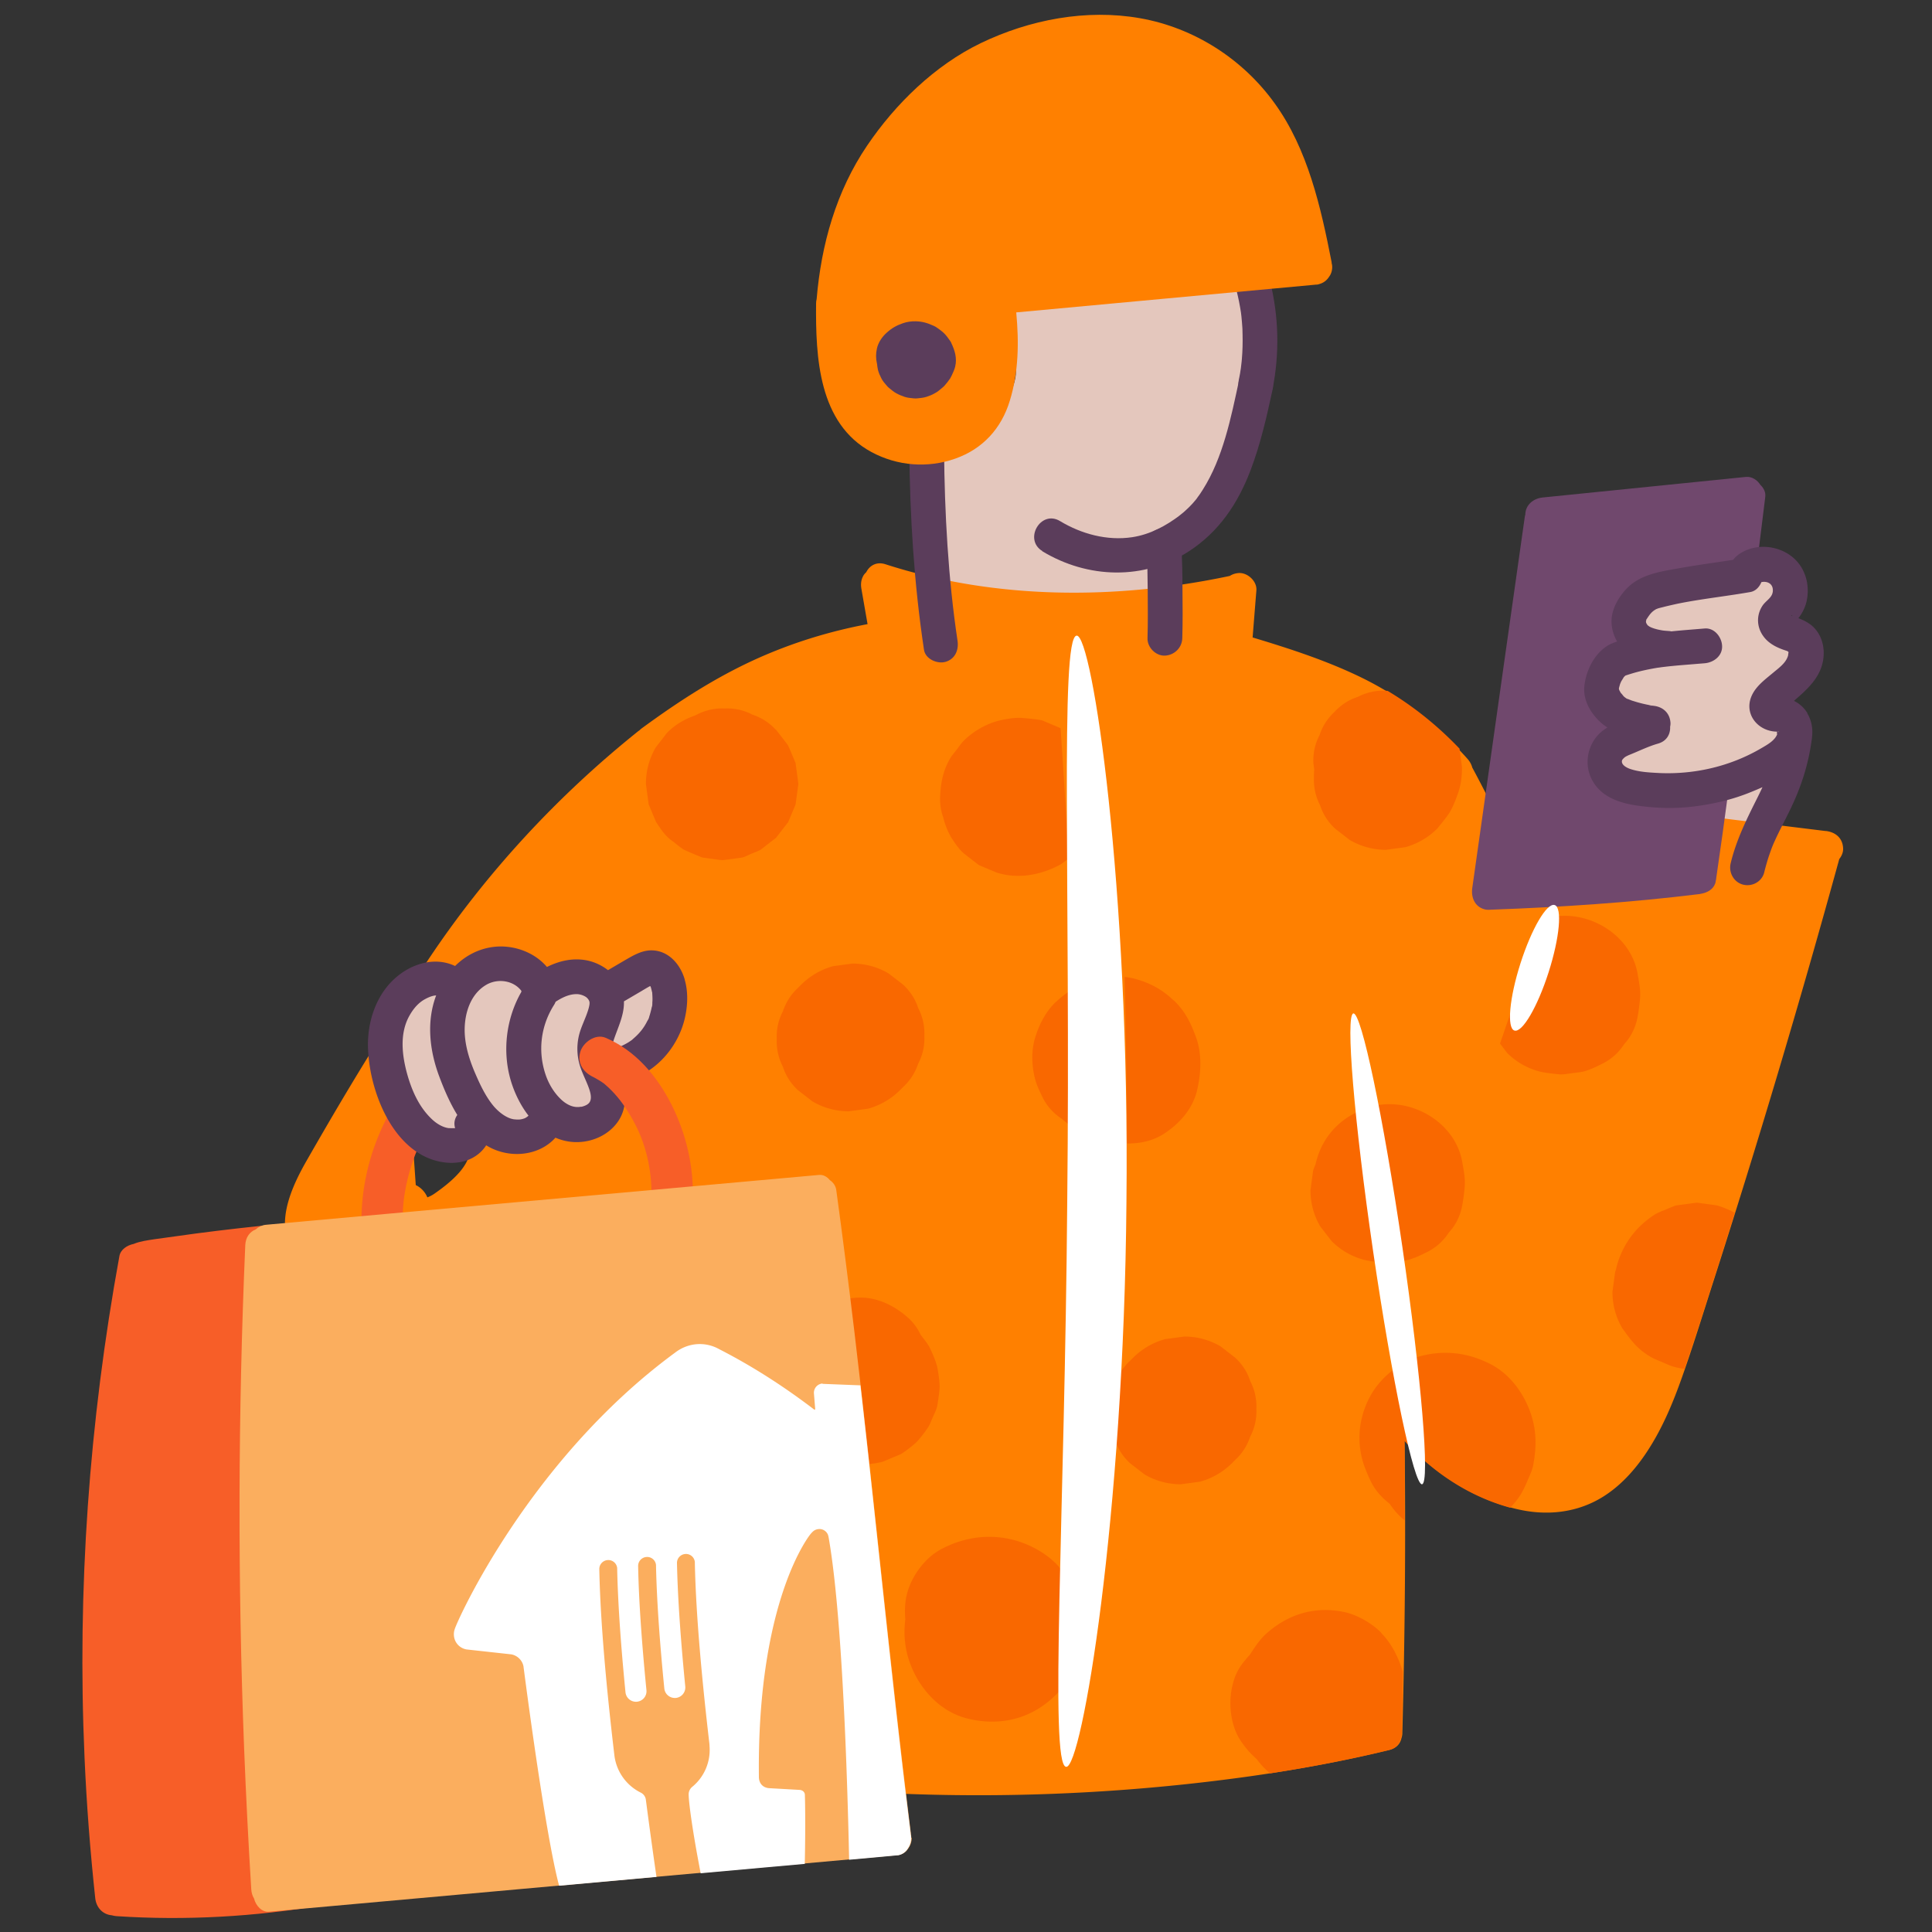<svg id="Illustration" xmlns="http://www.w3.org/2000/svg" viewBox="0 0 200 200"><rect x="0" y="0" width="200" height="200" fill="#333333" stroke="none"/><defs><style>.cls-1{fill:none}.cls-2{fill:#f96800}.cls-3{fill:#f75e28}.cls-4{fill:#e4c7bd}.cls-5{fill:#fff}.cls-7{fill:#ff8000}.cls-9{fill:#5b3d5b}</style></defs><path class="cls-4" d="m177.88 84.9.29-3.08s4.11-.97 5.2-1.65c1.08-.68 1.65.07 1.06 1.35-.59 1.28-2.05 4.2-2.05 4.2l-4.5-.83ZM96.85 62.47c.44-.1-.92-15.92-.92-15.92s4.8-.74 6.2-2.21c1.4-1.47 3.08-4.19 3.04-5.88-.04-1.7 0-6.48 0-6.48l24.56-3.25s.94 10.08 0 13.08-.27 3.25-2.21 6.87-4.15 5.95-4.15 5.95l-2.91 2.88.15 5.62-19.64-.89s-5.17.47-4.13.24ZM183.58 58.38c-.85 0-1.43.41-3.65 1.17-2.22.76-1.81 1.36-4.54 1.57-2.73.21-2.04-.93-4.12.56s-2.57 2.15-1.06 3.18c1.51 1.03 2.48 1.07 3.83 1.82s2.99-.12.82.8c-2.17.92-4.86.8-5.87 1.49-1.01.69-2.29.95-2.48 2.22-.19 1.27 1.03 1.39 2.48 2.41 1.45 1.01.99 1.68 1.82 1.69s.67 1.03-1.01 1.01c-1.68-.02-.69.7-2.18 1.56-1.49.86-2.47.79-1.11 2.03 1.36 1.24 3.68.94 7.14 1.43 3.46.5 5.26.06 7.92-1.43s4.3-1.21 4.12-3.2c-.18-1.99.38-1.95-1.05-3.09-1.43-1.14-2.25-.14-.12-2.41 2.13-2.26 3.13-2.64 2.47-3.89s-1.16-.24-2.16-1.79c-.99-1.56-.23-.93.11-2.93s.85-2.41-.27-3.3l-1.11-.89h.01Z"/><path class="cls-7" d="M29.73 126.05c-.17 2.56.54 5.23 1.98 7.37.52.78 1.61 1.19 2.46.64.78-.5 1.21-1.63.64-2.46-.21-.32-.41-.65-.59-.99-.09-.16-.16-.33-.24-.49-.11-.26-.02-.07.03.08-.04-.1-.09-.21-.12-.31-.27-.72-.45-1.47-.56-2.23l.06.48c-.09-.69-.11-1.38-.06-2.08.06-.94-.87-1.84-1.8-1.8-1.03.04-1.73.79-1.8 1.8ZM156.8 91.83c-2.85 9.79-6.06 19.41-9.67 28.95-.34.91.39 1.98 1.26 2.21 1.01.28 1.87-.34 2.21-1.26 3.6-9.54 6.82-19.16 9.67-28.95.65-2.23-2.83-3.18-3.47-.96ZM66.12 124.4l-3.41 5.72c-.49.81-.21 2.01.64 2.46.85.45 1.95.22 2.46-.64l3.41-5.72c.49-.81.21-2.01-.64-2.46-.85-.45-1.95-.22-2.46.64Z"/><path class="cls-7" d="m189.01 86.03-11.13-1.37c-.94-.11-1.84.91-1.8 1.8.03.6.28 1.05.67 1.35l-.89 3.77-17.37.83-4.17-.02v-3.22c.35 0 .68-.07.94-.24.89-.57 1.06-1.54.64-2.46-1.08-2.37-2.25-4.71-3.49-7.01-.08-.3-.23-.59-.44-.84-3.02-3.42-6.62-6.27-10.71-8.32-3.65-1.82-7.63-3.12-11.59-4.31l.39-4.87c.08-.94-.89-1.84-1.8-1.8-.37.02-.69.13-.95.3-11.71 2.48-24.19 2.49-35.65-1.21-.94-.3-1.65.15-1.99.83-.12.11-.23.23-.31.38-.24.45-.27.89-.18 1.38l.63 3.61c-4.02.76-7.9 1.96-11.64 3.66-4.23 1.93-8.01 4.4-11.7 7.1-.1.07-.19.15-.28.24-.02.02-.05.03-.08.05-8.42 6.73-15.87 14.79-21.84 23.78a86.16 86.16 0 0 0-3.5 5.74c-3.18 4.91-6.15 9.94-9.05 15.01-1.94 3.39-3.82 7.92-.04 10.84.37.29.83.46 1.3.53l.26.96h-.01l2.43 1.51 16.32-1.51 18.06-.64 4.78 48.62c-.88.02-1.61.98-1.61 1.8 0 1.08.84 1.67 1.8 1.8 17.96 2.41 36.38 2.3 54.32-.21 4.88-.69 9.73-1.58 14.52-2.75.73-.18 1.11-.66 1.23-1.21.05-.16.09-.33.09-.53.27-10.09.36-20.2.23-30.3 3.03 3.39 7.01 5.98 11.42 7.07 2.95.74 6.01.53 8.69-.97 2.24-1.26 3.98-3.28 5.32-5.44 1.38-2.21 2.39-4.65 3.26-7.1 1.15-3.23 2.16-6.52 3.21-9.79a1069.652 1069.652 0 0 0 13.1-43.94c.26-.33.42-.73.4-1.11-.05-1.07-.79-1.68-1.8-1.8ZM53.64 111.08c.1 1.66-1.41 3.67-2.46 4.83-1.05 1.15-2.23 2.41-2.64 3.78s-1.83 2.67-3.57 3.88c-.25.17-.49.29-.73.38-.23-.56-.67-1.02-1.2-1.27l-.27-3.9c-.07-1.01-.71-1.68-1.48-1.96.43-1.27.74-2.27.79-2.57.14-.85-.16-1.58-.65-2.06.81-1.33 1.64-2.65 2.48-3.96 1.29-.22 1.72.41 3.32.21 1.67-.19.19 1.13 2.43-.19 2.25-1.32 2.16-.92 3.97-1.33 1.81-.41-.1 2.52 0 4.18Z"/><path class="cls-7" d="M110.23 64.87c1.2 15.27 2.04 30.58 2.51 45.89.47 15.31.58 30.64.31 45.96a972.3 972.3 0 0 1-.79 25.9c-.1 2.32 3.5 2.31 3.6 0 .67-15.3.99-30.63.92-45.95a977.58 977.58 0 0 0-1.27-45.94c-.44-8.62-1.01-17.24-1.68-25.85-.08-.97-.77-1.8-1.8-1.8-.91 0-1.88.83-1.8 1.8Z"/><path class="cls-9" d="M107.89 57.06c4.71 2.85 10.54 3.03 15.2 0 3.11-2.03 5.05-4.93 6.36-8.36 1.03-2.71 1.68-5.55 2.29-8.39.49-2.26-2.98-3.23-3.47-.96-.84 3.92-1.67 8.04-3.75 11.33-.19.31-.39.6-.61.89-.12.16.01-.02.04-.04-.05.06-.1.13-.15.19l-.36.42c-.23.25-.47.49-.73.72-.11.11-.24.21-.36.31-.08.06-.45.36-.19.16-1.46 1.11-3.11 2-4.95 2.28-2.6.39-5.26-.33-7.48-1.67-1.99-1.2-3.8 1.91-1.82 3.11h-.01ZM94.13 46.54c.06 6.9.49 13.89 1.52 20.72.14.96 1.36 1.49 2.21 1.26 1.03-.29 1.41-1.25 1.26-2.21-.96-6.38-1.34-13.2-1.39-19.76-.02-2.31-3.62-2.32-3.6 0Z"/><path class="cls-9" d="M131.73 40.32c.74-3.73.66-7.54-.26-11.22-.23-.91-1.31-1.55-2.21-1.26-.91.29-1.51 1.23-1.26 2.21.2.8.36 1.6.48 2.41-.04-.3.02.22.03.28l.06.66c.04.41.06.83.06 1.24.02.84 0 1.67-.07 2.5-.01.19-.04.39-.06.58 0 0-.07.58-.03.29-.06.45-.14.89-.23 1.33-.19.92.26 1.98 1.26 2.21.89.2 2.02-.27 2.21-1.26ZM118.67 56.45c.12 1.53.12 3.07.14 4.6.01 1.67.03 3.35-.02 5.02-.03.94.85 1.84 1.8 1.8.95-.04 1.77-.79 1.8-1.8.05-1.67.04-3.34.02-5.02-.01-1.53-.01-3.07-.14-4.6-.07-.94-.78-1.85-1.8-1.8-.91.04-1.88.79-1.8 1.8Z"/><path d="M182.25 50.22c-.32-.52-.89-.91-1.51-.85L159.7 51.5c-.96.1-1.79.75-1.8 1.78 0 .04-.03.08-.04.12-1.45 10.25-2.91 20.5-4.35 30.75l-1.1 7.77c-.14.96.24 1.93 1.26 2.21.2.06.43.06.66.04h.02c7.21-.26 14.38-.73 21.53-1.61.06 0 .13-.02.2-.04.03 0 .05 0 .07-.01.03 0 .06-.01.09-.02.65-.14 1.26-.56 1.37-1.25v-.04c.04-.11.05-.22.06-.34.44-3.01.86-6.02 1.26-9.04.12-.94-.91-1.84-1.8-1.8-1.08.05-1.67.79-1.8 1.8v.1c-2.06.08-5.27.1-6.55-.49-1.96-.89-4.48-1.47-2.62-2.73 1.86-1.26 4.46-2.06 4.46-2.06s-1.55-1.92-2.91-3.05-1.88-1-1.18-2.41c.7-1.41 4.95-4.01 5.98-3.76 1.03.25-3.41-3.35-3.41-3.35s-.43-1.71 2.18-2.4c1.71-.45 4.9-1.23 6.89-1.71.17.76 1.01 1.41 1.77 1.38 1.07-.05 1.68-.79 1.8-1.8.33-2.71.66-5.41 1-8.11.06-.45-.15-.89-.48-1.21Z" style="fill:#70486d"/><path class="cls-9" d="M187.11 73.84c-.33-.56-.82-1-1.4-1.29 1.56-1.34 3.07-2.71 3.08-4.95 0-1.01-.36-2.02-1.1-2.72-.45-.42-.96-.67-1.53-.89.08-.09.14-.16.17-.21.33-.48.58-1.03.7-1.59.25-1.2.07-2.48-.59-3.52-1.33-2.13-4.48-2.73-6.51-1.23-.2.15-.37.32-.51.51-1.82.29-3.64.52-5.46.85-2.09.37-4.26.65-5.7 2.27-.67.76-1.22 1.67-1.39 2.68-.15.91.07 1.85.53 2.66-.37.12-.72.26-1.03.46-1.38.88-2.21 2.61-2.36 4.2-.15 1.59.86 3.09 2.05 4.01.11.08.23.16.34.23-.21.13-.42.27-.62.44-1.43 1.22-1.86 3.32-.97 4.99.94 1.76 2.81 2.38 4.65 2.65 1.95.28 3.9.34 5.85.1 1.96-.24 3.95-.69 5.83-1.45.43-.17.87-.36 1.31-.55-.18.39-.37.78-.56 1.16-1.09 2.17-2.16 4.33-2.73 6.71-.23.94.3 1.95 1.26 2.21s1.98-.31 2.21-1.26c.16-.64.34-1.28.56-1.91.23-.66.32-.89.56-1.41.46-1.01.99-2 1.48-3 1.17-2.37 1.96-4.75 2.31-7.36.02-.09.03-.19.04-.28v-.05c.1-.83-.03-1.68-.49-2.46Zm-2.98 1.94s-.06-.02-.1-.04h.11c0 .01 0 .02-.01.03Zm-.12-.07v.01-.01Zm1.53-11.96v.03c-.28-.1-.01-.08 0-.03Zm-15.09.89s-.05-.03-.06-.03c.02 0 .04.01.06.03Zm-2.84 6.8s-.01-.03-.01-.06v.06Zm-.02-.07v.01Zm.02-.19s0-.01 0 0Zm4.1 8.84c-.96-.05-2.03-.1-2.96-.42-.46-.16-.94-.47-.84-.87.02-.09.12-.19.24-.3.11-.11.46-.26.48-.27.99-.39 1.98-.89 3-1.18.93-.26 1.3-1.01 1.26-1.75.03-.12.04-.25.04-.37-.05-1.05-.79-1.71-1.8-1.8h.03c-.14-.03-.64.01-.16-.03-.13.01-.29-.05-.41-.07-.36-.07-.72-.16-1.08-.26-.18-.05-.35-.11-.53-.16-.08-.02-.59-.24-.53-.19a.913.913 0 0 1-.13-.08 2.5 2.5 0 0 1-.23-.18c-.07-.07-.41-.55-.19-.19-.08-.12-.16-.24-.22-.36-.02-.03-.03-.06-.05-.09a.737.737 0 0 1-.04-.14v-.05c.03-.15.08-.3.12-.45l.1-.24c.09-.16.19-.3.27-.45.03-.04.07-.08.1-.11.02-.02.05-.04.07-.07.01 0 .02 0 .03-.01.23-.08.46-.15.69-.22.86-.26 1.75-.44 2.64-.59.05 0 .44-.06.45-.06l.51-.06c.44-.05.88-.09 1.32-.13l2.58-.21c.94-.08 1.85-.77 1.8-1.8-.04-.91-.79-1.88-1.8-1.8-1.16.1-2.31.18-3.46.3-.09-.02-.19-.04-.29-.04-.5-.04-.49-.03-.9-.11-.15-.03-.3-.06-.45-.11-.04 0-.25-.08-.35-.11a9.59 9.59 0 0 1-.26-.12c-.03-.02-.12-.09-.21-.15-.03-.06-.07-.12-.1-.17-.01-.02-.02-.03-.03-.04 0-.01 0-.02-.01-.04-.01-.04-.02-.08-.02-.11 0-.06.02-.11.02-.14.02-.06.02-.09.03-.11.01-.01.04-.04.08-.11.28-.42.47-.69.94-.95.04-.01.15-.06.22-.08.21-.06.44-.11.66-.17.4-.1.81-.19 1.21-.28.81-.17 1.63-.31 2.46-.44 1.72-.27 3.45-.49 5.17-.79.55-.09.95-.52 1.16-1.03.63-.13 1.25.18 1.18.96-.06.66-.7.94-1.06 1.47-.64.96-.62 2.15.03 3.1.57.84 1.48 1.27 2.42 1.57.1.03.18.08.22.11.01.04.02.08.01.12-.05.22 0 .2-.09.42-.24.66-.92 1.15-1.47 1.61-.76.64-1.66 1.29-2.14 2.19-1.05 1.94.44 3.91 2.52 3.93-.02.12 0 .31.01.28-.26.65-1 1.06-1.58 1.4-3.23 1.91-6.97 2.78-10.71 2.6Z"/><g id="Layer_5"><path class="cls-7" d="M137.85 27.24v-.09c-1.11-5.67-2.46-11.71-5.91-16.47-3.3-4.58-8.32-7.8-13.9-8.79-5.57-.99-11.46.14-16.52 2.58-4.74 2.29-8.84 6.29-11.76 10.61-3.2 4.72-4.75 10.24-5.22 15.87-.04.15-.06.31-.06.48-.05 5.53.24 12.4 5.74 15.37 2.68 1.44 5.82 1.69 8.69.67 2.84-1.01 4.75-3.12 5.62-5.97.92-2.98.96-6.08.67-9.16 10.29-.95 20.59-1.91 30.87-2.86.02 0 .05 0 .07-.01.14 0 .29-.01.42-.06.44-.12.76-.37.98-.69.23-.29.37-.66.37-1.08 0-.14-.02-.27-.06-.41Zm-42.48 8.52c-.06.11-.11.21-.19.32-.07.09-.16.16-.24.24-.05.04-.11.06-.16.09-.04.01-.09.03-.13.04h-.11l-.23-.06-.15-.09c-.05-.04-.09-.09-.14-.14l-.06-.09c0-.01 0-.04-.01-.05v-.04c.03-.14.06-.28.11-.41.06-.12.13-.24.2-.36.09-.11.2-.21.31-.31.07-.04.14-.09.22-.13.03 0 .06-.01.09-.02h.08c.16-.01.31 0 .47 0h.03c.01.04.02.09.04.14v.36c-.04.17-.08.34-.14.5h.01Z"/><path class="cls-9" d="M98.49 35.52c-.05-.11-.11-.21-.18-.3-.18-.25-.36-.51-.59-.73-.22-.21-.48-.4-.74-.58-.1-.07-.21-.13-.32-.18-.64-.29-1.15-.45-1.86-.47-.44-.01-.91.05-1.33.2-.69.24-1.16.51-1.7 1-.46.41-.86 1.01-.99 1.61-.12.56-.12 1.01 0 1.56 0 .01 0 .03.01.04.02.21.05.42.1.64.08.3.21.59.35.86.14.28.36.53.56.76.07.08.14.16.22.22.24.2.49.41.76.56.27.15.57.27.86.37.31.11.65.12.96.16.11.01.23.01.34 0 .31-.03.66-.06.97-.16.29-.09.58-.21.84-.36.29-.14.53-.36.77-.56.09-.07.18-.15.26-.24.21-.24.41-.49.59-.76.06-.1.11-.2.16-.31.13-.29.28-.59.35-.9.21-.89-.04-1.68-.41-2.46Z"/></g><path class="cls-2" d="m81.56 85.17.03-.06c.25-.6.5-1.19.75-1.79v-.03l.03-.06v-.03l.27-1.99v-.13l-.27-1.99v-.05c0-.02-.01-.04-.02-.06-.03-.09-.72-1.73-.77-1.81-.01-.02-.02-.04-.03-.05a90.01 90.01 0 0 0-1.19-1.54c-.02-.02-.04-.04-.06-.05a5.694 5.694 0 0 0-2.41-1.55c-.89-.47-1.85-.68-2.88-.64-1.03-.04-1.99.18-2.88.64-.07.02-.14.07-.21.1-1.08.37-2.04.95-2.86 1.77-.39.5-.78 1.01-1.17 1.51a7.36 7.36 0 0 0-1.02 3.77v.07l.27 1.99v.03c0 .02.02.04.02.07.25.6.5 1.19.75 1.79 0 .01.01.02.02.03.37.57.75 1.15 1.25 1.61.2.19.5.4.69.54-.06-.03.69.57.91.69l.06.03c.11.06 1.7.74 1.82.77.02 0 .05.01.07.02.1.02 1.92.27 2.02.27h.07c.09 0 1.93-.25 2.02-.27.34-.09.44-.18.94-.39.2-.08.65-.25.95-.41 0 0 .02-.01.03-.02.5-.39 1.01-.78 1.51-1.17.02-.01.03-.03.05-.04 0 0 .01-.02.02-.02.39-.5.78-1.01 1.17-1.51.01-.02.02-.03.04-.05ZM95.69 107.23c.04-1.03-.18-1.99-.64-2.88-.3-.93-.82-1.73-1.55-2.41-.5-.39-1.01-.78-1.51-1.17a7.36 7.36 0 0 0-3.77-1.02l-1.99.27c-1.27.36-2.37 1-3.3 1.92l-.33.33c-.73.68-1.24 1.48-1.55 2.41-.47.89-.68 1.85-.64 2.88-.04 1.03.18 1.99.64 2.88.3.93.82 1.73 1.55 2.41.5.39 1.01.78 1.51 1.17a7.36 7.36 0 0 0 3.77 1.02l1.99-.27c1.27-.36 2.37-1 3.3-1.92l.33-.33c.73-.68 1.24-1.48 1.55-2.41.47-.89.68-1.85.64-2.88ZM130.06 145.84c.04-1.03-.18-1.99-.64-2.88-.3-.93-.82-1.73-1.55-2.41-.5-.39-1.01-.78-1.51-1.17a7.36 7.36 0 0 0-3.77-1.02l-1.99.27c-1.27.36-2.37 1-3.3 1.92l-.33.33c-.73.68-1.24 1.48-1.55 2.41-.47.89-.68 1.85-.64 2.88-.04 1.03.18 1.99.64 2.88.3.93.82 1.73 1.55 2.41.5.39 1.01.78 1.51 1.17a7.36 7.36 0 0 0 3.77 1.02l1.99-.27c1.27-.36 2.37-1 3.3-1.92l.33-.33c.73-.68 1.24-1.48 1.55-2.41.47-.89.68-1.85.64-2.88ZM108.04 74.63s-.07-.03-.11-.04c-.37-.12-1.7-.23-2.25-.28-.72-.02-1.49.11-2.14.26-1.35.3-2.83 1.14-3.8 2.14-.26.27-.4.49-.68.86-.29.38-.46.55-.66.87-.77 1.3-1.01 2.53-1.08 4.03-.03.76.08 1.48.33 2.17.17.7.43 1.37.8 2.02.37.57.75 1.15 1.24 1.61.03.03.06.06.09.08.5.39 1.01.78 1.51 1.17.03.02.07.04.1.06l1.79.75c.06.02.11.04.17.05 2.12.62 4.39.19 6.3-.82.06-.03.11-.06.17-.09.27-.19.54-.39.79-.6-.24-4.5-.51-8.99-.82-13.49l-1.77-.75ZM121.49 103.56c-1.13-1.08-2.34-1.76-3.84-2.19-.41-.12-.82-.19-1.23-.24.13 5.75.22 11.5.25 17.24 1.33.02 2.67-.26 3.8-.99 1.61-1.04 2.98-2.56 3.44-4.47.42-1.75.54-3.78-.09-5.51-.56-1.53-1.12-2.7-2.32-3.85ZM109.32 103.7c-1.08 1.03-1.76 2.37-2.18 3.78-.39 1.3-.34 2.86 0 4.17.18.72.52 1.4.85 2.07a5.65 5.65 0 0 0 1.93 2.1c.72.66 1.57 1.11 2.54 1.34.1.03.21.05.31.08.1.07.21.12.32.19-.03-5.29-.11-10.58-.23-15.87a9.6 9.6 0 0 0-3.53 2.15ZM141.84 114.61c-1.39.42-2.53 1.03-3.57 2.06-1.07 1.07-1.76 2.4-2.08 3.84-.09.23-.2.45-.26.7l-.27 1.99c0 1.35.34 2.61 1.02 3.77.39.5.78 1.01 1.17 1.51.93.93 2.03 1.57 3.3 1.92.65.19 2.18.32 2.23.32.43.01.77-.07 1.24-.13.37-.05.84-.08 1.24-.19.7-.2 1.36-.53 2.01-.86a5.65 5.65 0 0 0 2.1-1.93c.66-.72 1.11-1.57 1.34-2.54.16-.72.28-1.71.32-2.27.07-.84-.14-1.84-.27-2.57-.77-4.18-5.51-6.83-9.52-5.64ZM156 108.98c.93.93 2.03 1.57 3.3 1.92.65.19 2.18.32 2.23.32.43.01.77-.07 1.24-.13.37-.05.84-.08 1.24-.19.7-.2 1.36-.53 2.01-.86a5.65 5.65 0 0 0 2.1-1.93c.66-.72 1.11-1.57 1.34-2.54.16-.72.28-1.71.32-2.27.07-.84-.14-1.84-.27-2.57-.77-4.18-5.51-6.83-9.52-5.64-.18.05-.34.12-.51.18a380.47 380.47 0 0 1-4.2 12.76c.24.31.48.63.72.94ZM143.44 71.5c-1.03-.04-1.99.18-2.88.64-.93.3-1.73.82-2.41 1.55-.73.68-1.24 1.48-1.55 2.41-.47.89-.68 1.85-.64 2.88l.09.69c-.03.27-.04.54-.03.82-.04 1.03.18 1.99.64 2.88.3.93.82 1.73 1.55 2.41.5.39 1.01.78 1.51 1.17a7.36 7.36 0 0 0 3.77 1.02l1.99-.27c1.27-.36 2.37-1 3.3-1.92.38-.47.89-1.08 1.23-1.59.03-.05.06-.09.09-.14.36-.64.63-1.35.87-2.04.28-.82.38-1.72.37-2.57v-.06c-.08-.63-.17-1.25-.25-1.88-2.21-2.32-4.7-4.34-7.44-5.98-.03 0-.06 0-.1-.01h-.12ZM177.74 124.78l-1.99-.27h-.19l-1.99.27c-.06 0-.12.02-.18.04-.33.13-.66.26-.98.41-.34.12-.66.26-.98.42-1.95 1.21-3.29 2.93-3.98 5.11-.06.21-.11.42-.16.63-.03.12-.08.23-.1.35l-.27 1.99c0 1.35.34 2.61 1.02 3.77.96 1.32 1.56 2.17 3 3 .37.21.67.31 1.11.5.39.16.74.34 1.13.46.38.11.78.19 1.19.25 1.05-3.01 2-6.05 2.97-9.08.76-2.36 1.5-4.73 2.24-7.09-.51-.27-1.04-.5-1.59-.68-.09-.03-.17-.05-.26-.07ZM158.72 151.64c.4-2.11.33-3.99-.51-5.98-.79-1.87-2.13-3.55-3.98-4.48-2.24-1.13-4.61-1.45-7.07-.82-2.2.56-4.28 2.23-5.34 4.22-1.3 2.43-1.45 5.19-.38 7.72.49 1.17.8 1.88 1.82 2.86.21.2.41.35.61.52.42.64.93 1.23 1.54 1.7 0-2.74.01-5.48-.02-8.22 2.92 3.27 6.73 5.77 10.95 6.92.96-1.02 1.31-1.67 1.82-2.88.23-.55.46-.99.56-1.56ZM109.66 162.24c-1.17-1.37-3.05-2.4-4.79-2.84-2.57-.65-5.19-.25-7.51 1.01-1.62.88-2.95 2.71-3.44 4.47-.23.83-.29 1.8-.2 2.75-.22 1.7-.02 3.38.66 4.99 1.05 2.48 3.09 4.63 5.8 5.29 2.54.62 5.14.34 7.38-1.07 1.7-1.07 3.05-2.65 3.85-4.48.08-2.25.14-4.51.2-6.76-.44-1.21-1.1-2.34-1.97-3.36ZM142.99 169.03c-.9-.95-2.51-1.87-3.78-2.14-3.05-.66-5.84.18-8.13 2.23-.69.62-1.19 1.4-1.69 2.17-.14.17-.31.32-.43.51-.66.72-1.11 1.57-1.34 2.54-.49 1.79-.27 4.17.75 5.76.47.73 1.05 1.42 1.72 1.99.39.55.86 1.04 1.38 1.49 4.14-.64 8.25-1.42 12.32-2.41.73-.18 1.12-.67 1.23-1.22.05-.16.08-.33.09-.51.06-2.12.07-4.25.11-6.37-.11-.39-.25-.78-.41-1.17-.47-1.1-.97-1.96-1.83-2.86ZM96.98 141.34c-.01-.05-.04-.1-.05-.16-.13-.44-.56-1.47-.79-1.86-.15-.25-.51-.73-.82-1.12-.3-.62-.68-1.19-1.2-1.68-1.42-1.31-3.3-2.28-5.29-2.19-1.99.09-3.84.77-5.29 2.19-.55.54-1.04 1.21-1.46 1.84-.07.1-.13.2-.19.31-.27.52-.62 1.36-.81 1.92-.03.09-.06.18-.08.27-.12.52-.27 1.59-.29 2.13-.02.82.1 1.66.32 2.45.01.04.03.07.05.11.25.6.5 1.19.75 1.79.04.07.08.13.13.2.31.48.84 1.2 1.25 1.6.26.24.55.46.84.66.26.22.53.42.8.62.07.04.13.08.2.11.39.21 1.47.67 1.89.79.35.1.92.14 1.16.17.68.09.76.15 1.21.12.56-.03 1.56-.14 2.09-.3.6-.25 1.19-.5 1.79-.75.03-.02.07-.03.1-.05.39-.23 1.26-.9 1.58-1.22.33-.32.98-1.18 1.23-1.57.21-.35.23-.48.47-1.03.08-.18.33-.68.42-1.01.08-.31.28-1.75.28-2.07v-.17c0-.42-.18-1.71-.29-2.11Z"/><g id="Layer_7"><path class="cls-4" d="M48.24 117.4c-.29.41-1.82 2.89-3.43 1.51s-4.12-3.69-4.78-6.17c-.66-2.48-1.58-3.98-.73-6.3.86-2.33 4.29-5.05 4.29-5.05l3.75.13s.64-1.46 3.3-1.33c2.67.12 5.08 1.11 5.08 1.11h4.33c2.14 0 2.41.72 4.58-.19 2.16-.91 3.97-1.16 3.97.84s.74 3.89-1.25 5.78c-1.98 1.9-.68.18-1.98 1.9-1.31 1.71-1.68 3.26-2.57 4.24-.89.98-1.24 2.64-2.87 2.57-1.63-.07-1.51-.94-3.31 0s-2.01 1.18-3.15 1.2c-1.15.02-5.25-.23-5.25-.23Z"/><path class="cls-3" d="M41.69 126.88c-.02-.86 0-1.73.1-2.58 0-.09.12-.88.04-.35.03-.19.06-.36.09-.55a20.219 20.219 0 0 1 1.02-3.75c.06-.17.14-.34.2-.51q.06-.15 0 0c.05-.11.1-.23.15-.34.18-.39.37-.78.58-1.16.53-.99.29-2.38-.77-2.93-.99-.52-2.37-.29-2.93.77-1.86 3.5-2.83 7.43-2.75 11.39.02 1.12.97 2.19 2.14 2.14 1.17-.05 2.17-.94 2.14-2.14Z"/><path class="cls-9" d="M70.89 101.42c-.45-1.59-1.68-3.02-3.43-3.04-1.03-.01-1.93.54-2.78 1.03l-1.74 1.02c-.68-.53-1.5-.9-2.35-1.04-1.41-.23-2.74.1-3.97.71-1.3-1.53-3.42-2.29-5.41-2.09-1.62.17-3.01.91-4.1 1.99-2.08-.99-4.53-.27-6.27 1.32-1.91 1.74-2.78 4.4-2.75 6.94.06 4.43 2.43 10.84 7.29 11.96 1.41.32 2.91.19 4.08-.71.35-.27.64-.59.87-.95 2.24 1.4 5.4 1.19 7.17-.79.71.31 1.49.48 2.33.46 1.65-.04 3.3-.83 4.21-2.23.87-1.34.8-3.01.27-4.49.51.23 1.1.2 1.68-.06 2.43-1.04 4.26-3.4 4.88-5.95.32-1.31.39-2.78.01-4.08Zm-3.66.5a.078.078 0 0 0-.04-.04c.01 0 .03.02.05.05Zm-20.81 14.86c-.61-.09-1.23-.46-1.73-.94-1.33-1.26-2.08-2.99-2.56-4.73-.51-1.88-.76-4.05.19-5.85.36-.67.82-1.28 1.46-1.7.29-.18.9-.51 1.37-.51-1.03 2.72-.68 5.73.33 8.41.51 1.36 1.1 2.73 1.86 3.96-.27.38-.38.84-.23 1.35-.03.02-.06.03-.05.02 0 0-.56 0-.64-.01Zm1-.21v-.05c.01.01 0 .03 0 .05Zm7-.85c-.44.19-.73.2-1.21.15-.72-.09-1.58-.71-2.18-1.45-.76-.94-1.31-2.09-1.79-3.2-.53-1.21-.97-2.51-1.1-3.83-.2-1.98.36-4.38 2.21-5.45 1.2-.69 2.81-.44 3.62.63v.11c-1.58 2.75-1.99 6.15-1.09 9.19.38 1.27 1 2.55 1.83 3.62-.09.09-.19.17-.29.21Zm5.76-1.16a1.9 1.9 0 0 1-.97-.05c-.39-.12-.81-.39-1.13-.7-.74-.7-1.28-1.61-1.6-2.56-.82-2.42-.51-5.03.86-7.2.08-.12.13-.24.18-.35.66-.43 1.39-.79 2.17-.79.3 0 .67.1.97.3.16.11.38.37.37.6 0 .13 0 .15-.04.35-.06.29-.16.57-.26.85-.2.54-.44 1.06-.63 1.61a5.956 5.956 0 0 0 0 3.91c.31.92.99 2.11 1.06 2.91.06.69-.28.96-.98 1.14Zm7.27-10.2c-.06.26-.13.53-.21.79-.04.1-.17.66-.06.2-.03.12-.12.26-.18.36a5.448 5.448 0 0 1-.63.99l-.17.2c-.21.24-.44.45-.68.66-.03.02-.04.04-.05.05-.02.01-.03.02-.06.05-.13.09-.26.18-.39.26-.27.16-.56.31-.84.43-.35.15-.6.46-.74.82-.15-.58-.1-.93.12-1.59.45-1.32 1.07-2.54 1.03-3.92l1.74-1.02c.32-.19.64-.39.98-.57l.07.14c0 .03.02.06.03.12.04.14.07.29.11.44v.06c.02.31.04.63.01.94 0 .12 0 .29-.04.41.16-.46-.02.07-.05.19Z"/><path class="cls-3" d="M61.56 111.56c-.21-.09.06.04.11.07.13.08.26.15.39.23s.26.16.38.25c.58.4-.11-.1.2.16.47.4.9.84 1.29 1.31.72.85 1.46 2.05 2.02 3.2 1.06 2.2 1.56 4.76 1.49 7.28-.03 1.16 1.01 2.14 2.14 2.14s2.11-.98 2.14-2.14c.09-3.35-.69-6.67-2.18-9.66-1.5-2.98-3.73-5.65-6.85-6.97-1.06-.45-2.36.49-2.63 1.5-.34 1.23.43 2.18 1.5 2.63ZM34.72 195.01c-.29-1-1.33-1.42-2.36-1.25-1.79.31-3.6.55-5.41.74.18-.79.17-1.63.09-2.44-.25-2.22-.46-4.44-.61-6.67-.31-4.57-.4-9.15-.35-13.73.09-9.05.73-18.09 1.35-27.12l.99-14.22.66-.06c1.03-.09 1.91-.75 1.91-1.78 0-.89-.88-1.88-1.91-1.78-2.94.27-5.87.61-8.79.99-1.43.19-2.85.39-4.27.59-.71.11-1.52.21-2.18.49-.7.14-1.36.59-1.48 1.26-3.13 17.12-4.38 34.52-3.61 51.88.21 4.88.59 9.75 1.11 14.6.1.9.72 1.67 1.71 1.76.16.04.33.08.5.09 7.14.47 14.3.06 21.34-1.13 1.01-.17 1.59-1.32 1.33-2.19h-.01Z"/><path d="M94.34 190.24c0-.14-.02-.28-.05-.41v-.06c-2.15-17.27-3.78-34.6-5.84-51.88-.59-4.9-1.21-9.81-1.88-14.7-.06-.44-.32-.79-.66-1.02-.29-.36-.7-.59-1.14-.54-14.84 1.33-29.69 2.68-44.53 4.01-4.24.39-8.48.76-12.72 1.15-.4.04-.76.21-1.05.48-.57.22-1.04.76-1.08 1.63-.75 17.34-.79 34.73-.12 52.07.19 4.87.44 9.74.74 14.6.02.36.12.69.29.97.19.76.82 1.43 1.55 1.36l50.59-4.56 14.32-1.29s.05 0 .08-.01c.12 0 .24-.01.35-.05.39-.12.67-.36.86-.68.2-.29.33-.65.33-1.06h-.01Z" style="fill:#fbae5e"/><path class="cls-1" d="M71.29 185.71c0-.3.13-.57.35-.75a4.94 4.94 0 0 0 1.81-4.24v-.21c-.73-6.15-1.4-13.18-1.52-18.77v-.07a.922.922 0 0 0-1.01-.83c-.49.05-.84.46-.84.94.08 3.83.41 8.34.86 12.78.06.6-.39 1.13-.98 1.18-.6.06-1.13-.38-1.19-.98-.44-4.42-.78-8.9-.86-12.71v-.07a.922.922 0 0 0-1.01-.83c-.49.05-.84.46-.84.94.08 3.84.42 8.38.86 12.85a1.089 1.089 0 1 1-2.17.21c-.44-4.44-.78-8.94-.86-12.78v-.07a.922.922 0 0 0-1.01-.83c-.49.05-.84.46-.84.94.11 5.75.82 13.04 1.57 19.34a4.951 4.951 0 0 0 2.72 3.79c.28.14.49.41.53.74.01.09.03.21.04.31.39 2.98.79 5.84 1.06 7.68 1.53-.14 3.05-.27 4.58-.41-.13-.69-.29-1.58-.49-2.66-.79-4.56-.75-5.52-.75-5.52h-.03Z"/><path class="cls-1" d="M54.19 172.49c-.12-.64-.63-1.13-1.25-1.24l-4.64-.51c-.69-.11-1.25-.69-1.31-1.43-.02-.24.01-.47.09-.69.26-.9 7.72-17.53 22.81-28.61.62-.49 1.38-.81 2.22-.87.84-.07 1.64.12 2.33.51 3.6 1.84 6.9 4 9.85 6.26s.02.01.04.01c.03 0 .06-.03.06-.06l-.13-1.6a.975.975 0 0 1 .89-1.05h.12l3.8.15a908.054 908.054 0 0 0-2.52-20.18c-.06-.44-.32-.79-.66-1.02-.29-.36-.7-.59-1.14-.54-14.84 1.33-29.69 2.68-44.53 4.01-4.24.39-8.48.76-12.72 1.15-.4.04-.76.21-1.05.48-.57.22-1.04.76-1.08 1.63-.75 17.34-.79 34.73-.12 52.07.19 4.88.44 9.74.74 14.6.02.36.12.69.29.97.19.76.82 1.43 1.55 1.36 10.02-.91 20.04-1.81 30.06-2.71-1.46-5.41-3.59-21.93-3.69-22.71ZM85.82 159.24a1.89 1.89 0 0 0-.11-.44.955.955 0 0 0-.95-.54c-.21.01-.41.1-.56.23 0 0-.11.08-.27.28 0 0-5.55 6.67-5.35 25.12 0 0 0 .26.08.49.14.37.46.65.96.7l3.18.18c.29.02.51.21.54.49 0 0 .09 2.56-.01 7.17l4.6-.41c-.04-2.01-.13-5.7-.29-10.01-.29-7.68-.83-17.52-1.81-23.24Z"/><path class="cls-5" d="M85.15 143.22c-.54.04-.94.51-.89 1.05l.13 1.6s-.02.06-.06.06c-.01 0-.03 0-.04-.01-2.96-2.26-6.25-4.42-9.85-6.26a4.09 4.09 0 0 0-2.33-.51c-.84.07-1.6.39-2.22.87-15.08 11.07-22.54 27.7-22.81 28.61-.08.21-.11.44-.09.69.06.74.61 1.31 1.31 1.43l4.64.51c.62.12 1.13.61 1.25 1.24.1.77 2.23 17.29 3.69 22.71 3.36-.3 6.72-.61 10.08-.91-.27-1.84-.67-4.7-1.06-7.68-.01-.09-.03-.21-.04-.31a.96.96 0 0 0-.53-.74 4.974 4.974 0 0 1-2.72-3.79c-.75-6.3-1.46-13.6-1.57-19.34-.01-.48.35-.89.84-.94.51-.05.96.32 1.01.83v.07c.08 3.83.42 8.34.86 12.78a1.089 1.089 0 1 0 2.17-.21c-.44-4.47-.79-9.01-.86-12.85-.01-.48.35-.89.84-.94.51-.05.96.32 1.01.83v.07c.08 3.81.42 8.29.86 12.71.06.6.59 1.03 1.19.98.6-.06 1.03-.59.98-1.18-.44-4.45-.78-8.96-.86-12.78-.01-.48.35-.89.84-.94.51-.05.96.32 1.01.83v.07c.11 5.58.79 12.61 1.51 18.77v.06s.01.06.01.09v.06a4.94 4.94 0 0 1-1.81 4.24c-.21.18-.35.45-.35.75 0 0-.04.96.75 5.52.19 1.07.36 1.96.49 2.66 1.96-.18 3.92-.35 5.87-.53 1.63-.15 3.27-.29 4.91-.44.1-4.61.01-7.17.01-7.17-.02-.28-.25-.47-.54-.49l-3.18-.18c-.51-.05-.83-.33-.96-.7-.09-.22-.08-.49-.08-.49-.2-18.44 5.35-25.12 5.35-25.12.16-.19.27-.28.27-.28.15-.13.34-.21.56-.23.41-.04.78.19.95.54 0 0 .06.12.11.44.99 5.72 1.52 15.56 1.81 23.24.16 4.31.25 8 .29 10.01 1.6-.14 3.2-.29 4.8-.44.03 0 .05 0 .08-.01.12 0 .24-.01.35-.05.39-.12.67-.36.86-.68.2-.29.33-.65.33-1.06 0-.14-.02-.28-.05-.41v-.06c-1.93-15.44-3.43-30.94-5.2-46.4l-3.8-.15h-.12v-.03Z"/></g><path class="cls-5" d="M140.1 104.91c-.84.12.08 11.13 2.04 24.59 1.97 13.46 4.24 24.27 5.07 24.15.84-.12-.08-11.13-2.04-24.59-1.97-13.46-4.24-24.27-5.07-24.15ZM110.37 182.9c1.61.2 5.98-25.92 6.24-58.5.35-32.58-3.54-58.77-5.16-58.6-1.75.16-.62 26.33-.97 58.55-.25 32.22-1.87 58.36-.12 58.55ZM160.94 93.69c-.81-.26-2.39 2.44-3.54 6.03-1.15 3.59-1.43 6.71-.63 6.96.81.26 2.39-2.44 3.54-6.03 1.15-3.59 1.43-6.71.63-6.96Z"/></svg>